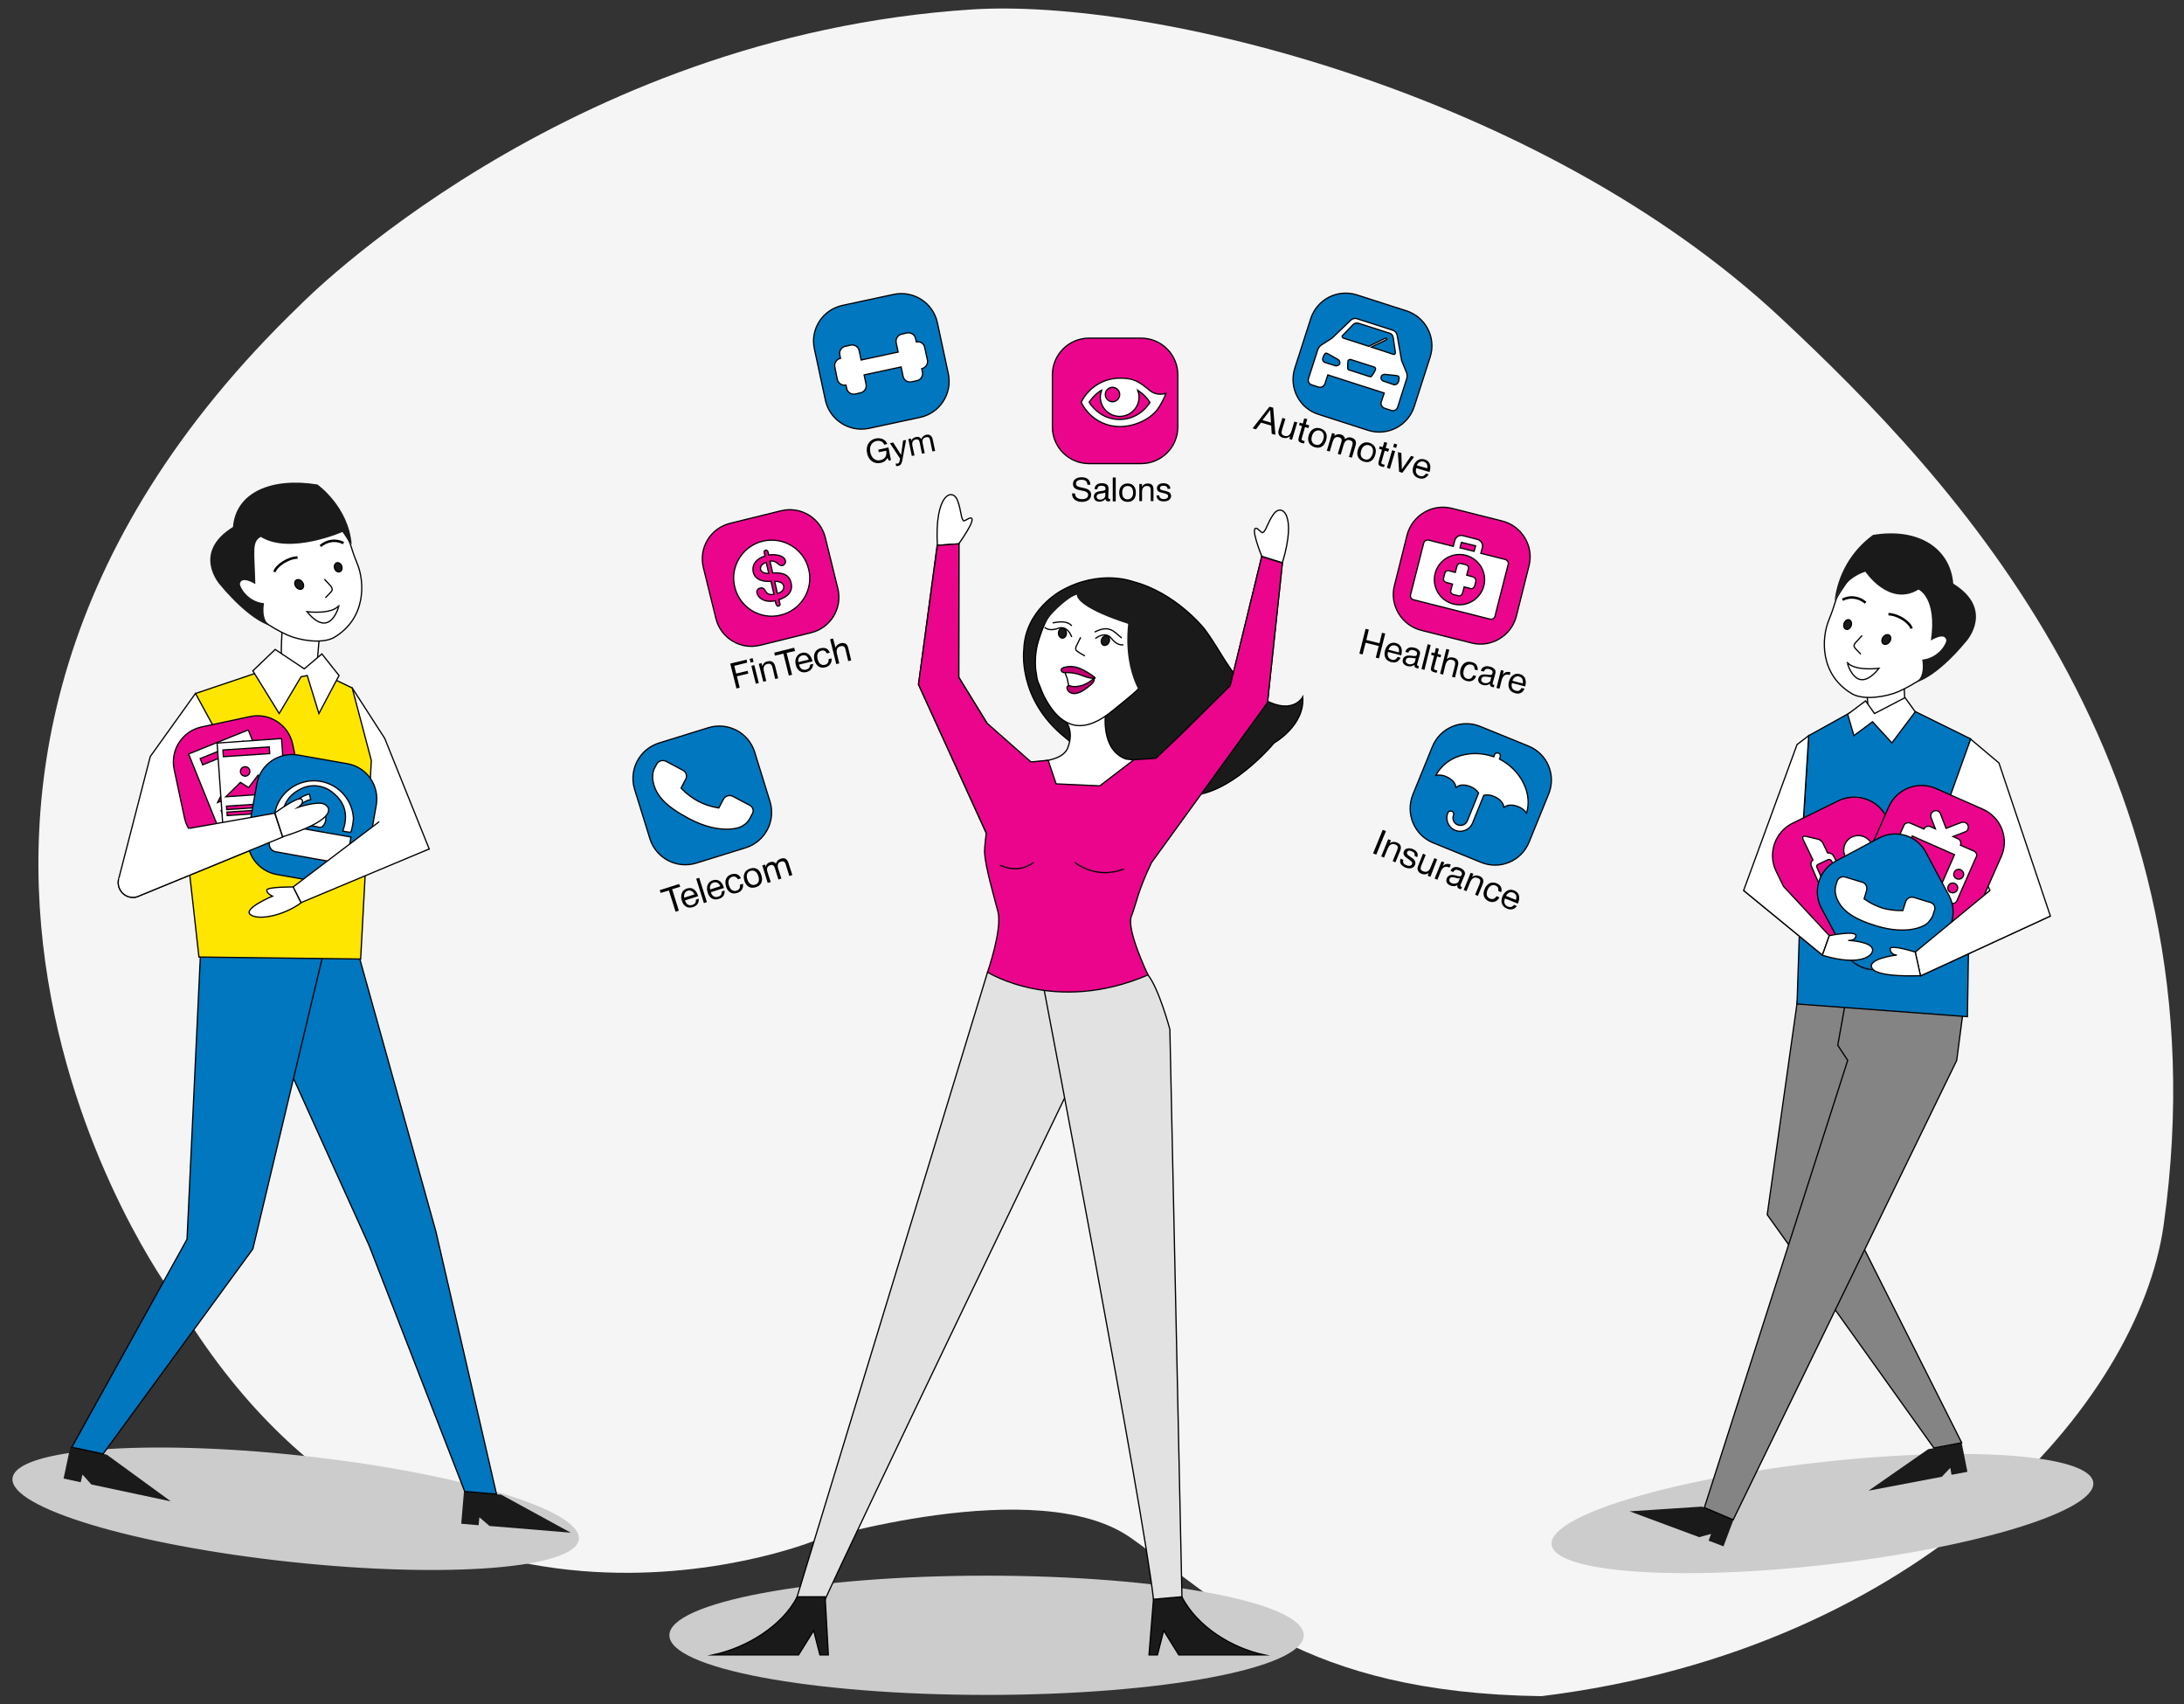 <?xml version="1.0" encoding="utf-8"?>
<!-- Generator: Adobe Illustrator 22.0.1, SVG Export Plug-In . SVG Version: 6.00 Build 0)  -->
<svg version="1.1" id="Layer_1" xmlns="http://www.w3.org/2000/svg" xmlns:xlink="http://www.w3.org/1999/xlink" x="0px" y="0px"
	 viewBox="0 0 879.3 686" style="enable-background:new 0 0 879.3 686;" xml:space="preserve">
<rect x="0" y="0" width="879.3" height="686" fill="#333333" stroke="none"/>
<style type="text/css">
	.st0{fill:#F5F5F5;}
	.st1{fill:#CCCCCC;}
	.st2{fill:#0077BF;stroke:#000000;stroke-width:0.5;stroke-miterlimit:10;}
	.st3{fill:#FFFFFF;stroke:#000000;stroke-width:0.5;stroke-miterlimit:10;}
	.st4{enable-background:new    ;}
	.st5{fill:#EB058C;stroke:#000000;stroke-width:0.5;stroke-miterlimit:10;}
	.st6{fill:#1A1A1A;}
	.st7{fill:#FFE600;stroke:#000000;stroke-width:0.5;stroke-miterlimit:10;}
	.st8{fill:#FFFFFF;stroke:#000000;stroke-miterlimit:10;}
	.st9{fill:#1A1A1A;stroke:#000000;stroke-width:0.5;stroke-miterlimit:10;}
	.st10{fill:none;stroke:#000000;stroke-width:0.5;stroke-miterlimit:10;}
	.st11{fill:#848484;stroke:#000000;stroke-width:0.5;stroke-miterlimit:10;}
	.st12{fill:#E2E2E2;stroke:#000000;stroke-width:0.5;stroke-miterlimit:10;}
	.st13{fill:#C10072;stroke:#000000;stroke-width:0.5;stroke-miterlimit:10;}
</style>
<title>Ind</title>
<g id="Layer_7">
	<path class="st0" d="M620.6,682.7C773.9,663.8,861,564.9,871.1,493.1c26-185-85.5-300.9-154-365C619.6,36.9,463.6-0.8,391.4,3.8
		c-164.9,10.6-270.6,119-270.6,119C-80.9,317,69.1,520.4,69.1,520.4c95.8,165.1,258.1,100,258.1,100s90.7-27.8,128.1-1.4
		S524.5,681.4,620.6,682.7z"/>
</g>
<ellipse class="st1" cx="397.2" cy="658.2" rx="127.7" ry="24"/>
<path class="st2" d="M265.2,299.1l20-6.2c7.8-2.4,16.1,1.9,18.6,9.7l6.2,20c2.4,7.8-1.9,16.1-9.7,18.6l-20,6.2
	c-7.8,2.4-16.1-1.9-18.6-9.7l-6.2-20C253.1,309.9,257.4,301.6,265.2,299.1z"/>
<path class="st3" d="M301.8,324.1l-6.8-3.6c-1.4-0.7-3.1-0.1-3.8,1.3l-1.8,3.4l-0.6-0.1c-2.7-0.5-5.3-1.3-7.7-2.6
	c-2.4-1.3-4.6-2.9-6.5-4.9l-0.4-0.4l1.2-2.3l0.6-1.1c0.8-1.4,0.3-3.1-1.1-3.8l-6.8-3.6c-1.4-0.7-3.1-0.1-3.8,1.3l-1,1.9l0,0
	c-0.3,0.8-0.5,1.6-0.5,2.5c-0.1,0.8,0,1.6,0.1,2.3c1.1,5.9,5.3,10.2,14.5,15.1c12.7,6.7,20.3,3.5,20.6,3.4c0.7-0.3,1.4-0.7,2-1.2
	c0.7-0.5,1.2-1.2,1.7-1.9l0,0l1-1.9C303.7,326.5,303.2,324.8,301.8,324.1L301.8,324.1z"/>
<g class="st4">
	<path d="M273.9,356.9l-3.3,1l2.7,8.6L272,367l-2.7-8.6l-3.3,1l-0.4-1.1l7.8-2.5L273.9,356.9z"/>
</g>
<g class="st4">
	<path d="M279,365.1c-2.1,0.7-3.8-0.3-4.5-2.6c-0.7-2.3,0.1-4.3,2.1-4.9c2.3-0.7,3.8,0.8,4.4,2.9l0.1,0.2l-5.3,1.7v0.1
		c0.5,1.5,1.6,2.2,3,1.7c1-0.3,1.4-0.9,1.4-2.1l1.1-0.4C281.5,363.4,280.7,364.5,279,365.1z M276.9,358.5c-1.1,0.4-1.7,1.4-1.4,2.8
		l4.1-1.3C279,358.7,278,358.2,276.9,358.5z"/>
	<path d="M284.6,363.1l-1.2,0.4l-3.1-9.8l1.2-0.4L284.6,363.1z"/>
	<path d="M289.4,361.8c-2.1,0.7-3.8-0.3-4.5-2.6c-0.7-2.3,0.1-4.3,2.1-4.9c2.3-0.7,3.8,0.8,4.4,2.9l0.1,0.2l-5.3,1.7v0.1
		c0.5,1.5,1.6,2.2,3,1.7c1-0.3,1.4-0.9,1.4-2.1l1.1-0.4C291.9,360.1,291.1,361.3,289.4,361.8z M287.3,355.2
		c-1.1,0.4-1.7,1.4-1.4,2.8l4.1-1.3C289.5,355.4,288.5,354.9,287.3,355.2z"/>
	<path d="M296.8,359.4c-2.2,0.7-3.8-0.4-4.5-2.6c-0.7-2.4,0.1-4.3,2.2-4.9c1.7-0.5,3.1,0,3.8,1.6l-1.2,0.4c-0.5-0.9-1.3-1.3-2.3-1
		c-1.3,0.4-1.9,1.8-1.3,3.5c0.5,1.7,1.7,2.5,3,2.1c1.1-0.3,1.6-1.2,1.4-2.4l1.2-0.4C299.4,357.4,298.6,358.9,296.8,359.4z"/>
	<path d="M306.5,352.2c0.8,2.4,0,4.2-2.2,4.9c-2.2,0.7-3.9-0.3-4.6-2.6c-0.7-2.3,0.1-4.2,2.3-4.9S305.8,349.9,306.5,352.2z
		 M300.9,354c0.6,1.7,1.7,2.5,3.1,2.1s1.9-1.7,1.3-3.5c-0.5-1.7-1.7-2.5-3.1-2.1S300.3,352.3,300.9,354z"/>
	<path d="M308.2,348.9c0.3-1,0.9-1.6,1.9-1.9c0.9-0.3,1.7-0.1,2.3,0.6c0.3-1,0.9-1.6,2-2c1.5-0.5,2.5,0.2,3,1.6l1.6,5l-1.2,0.4
		l-1.4-4.5c-0.3-1-0.7-1.7-2-1.3c-1.3,0.4-1.5,1.5-1.1,2.8l1.3,4l-1.2,0.4l-1.4-4.5c-0.3-0.9-0.7-1.6-1.8-1.3
		c-1.6,0.5-1.6,1.7-1.1,3.1l1.2,3.7l-1.2,0.4l-2.2-7.1l1.1-0.3L308.2,348.9z"/>
</g>
<path class="st5" d="M561.4,235.7l5.1-20.3c2-7.9,10.1-12.8,18-10.8l20.3,5.1c7.9,2,12.8,10.1,10.8,18l-5.1,20.3
	c-2,7.9-10.1,12.8-18,10.8l-20.3-5.1C564.3,251.7,559.4,243.6,561.4,235.7z"/>
<path class="st3" d="M606.1,225.2l-9.9-2.5l0.6-2.3c0.4-1.5-0.5-2.9-2-3.3l0,0l-5.8-1.5c-1.5-0.4-2.9,0.5-3.3,2l0,0l-0.6,2.3
	l-9.9-2.5c-0.9-0.2-1.8,0.3-2,1.2l-5.3,20.8c-0.2,0.9,0.3,1.8,1.2,2l30.8,7.8c0.9,0.2,1.8-0.3,2-1.2l5.3-20.8
	C607.5,226.3,606.9,225.5,606.1,225.2L606.1,225.2z M588.4,218.3l5.7,1.4l-0.6,2.2l-5.7-1.4L588.4,218.3z M585.1,243.1
	c-5.4-1.4-8.7-6.9-7.3-12.3c1.4-5.4,6.9-8.7,12.3-7.3c5.4,1.4,8.7,6.9,7.3,12.3C596,241.2,590.5,244.5,585.1,243.1L585.1,243.1z"/>
<path class="st3" d="M593.1,232.2l-2.6-0.7l0.7-2.6c0.2-0.7-0.3-1.4-1-1.6l0,0l-2-0.5c-0.7-0.2-1.4,0.3-1.6,1l0,0l-0.7,2.6l-2.6-0.7
	c-0.7-0.2-1.4,0.3-1.6,1l0,0l-0.5,2.1c-0.2,0.7,0.3,1.4,1,1.6l0,0l2.6,0.7l-0.7,2.6c-0.2,0.7,0.3,1.4,1,1.6l0,0l2.1,0.5
	c0.7,0.2,1.4-0.3,1.6-1l0,0l0.7-2.6l2.6,0.7c0.7,0.2,1.4-0.3,1.6-1l0,0l0.5-2C594.3,233.2,593.9,232.5,593.1,232.2
	C593.2,232.3,593.1,232.3,593.1,232.2L593.1,232.2z"/>
<g class="st4">
	<path d="M555.2,265l-1.3-0.3l1.2-4.7l-5.3-1.3l-1.2,4.7l-1.3-0.3l2.5-10l1.3,0.3l-1,4.2l5.3,1.3l1-4.2l1.3,0.3L555.2,265z"/>
	<path d="M560.1,266.5c-2.1-0.5-3.1-2.3-2.5-4.6c0.6-2.3,2.3-3.6,4.3-3.1c2.4,0.6,2.8,2.7,2.3,4.8v0.2l-5.4-1.4v0.1
		c-0.4,1.5,0.2,2.7,1.6,3c1,0.3,1.7,0,2.3-1.1l1.2,0.3C563.1,266.4,561.8,266.9,560.1,266.5z M561.7,259.8c-1.2-0.3-2.2,0.3-2.7,1.7
		l4.2,1.1C563.5,261.1,562.9,260.1,561.7,259.8z"/>
	<path d="M571.1,269c-0.3,0-0.6,0-0.8-0.1c-0.7-0.2-0.9-0.6-0.8-1.3c-0.9,0.6-1.8,0.8-2.9,0.5c-1.4-0.4-2.1-1.4-1.8-2.6
		c0.3-1.3,1.4-1.8,3.1-1.6c1.8,0.2,2.4,0.4,2.6-0.6c0.2-0.8-0.3-1.3-1.3-1.6c-1.1-0.3-1.8,0-2.2,1l-1.2-0.3c0.4-1.5,1.8-2.2,3.6-1.7
		c1,0.2,1.7,0.7,2.1,1.3c0.4,0.6,0.2,1.4,0,2c-0.3,1.1-0.6,2.1-0.9,3.2c-0.1,0.5-0.1,0.7,0.3,0.8c0.1,0,0.2,0,0.3,0L571.1,269z
		 M568.4,264.8c-0.9-0.1-2.1-0.3-2.4,0.9c-0.2,0.7,0.2,1.3,1.1,1.6c1.1,0.3,2.4-0.2,2.6-1.1l0.3-1.3
		C569.6,265,569,264.9,568.4,264.8z"/>
	<path d="M573.5,269.6l-1.2-0.3l2.5-10l1.2,0.3L573.5,269.6z"/>
	<path d="M580,264.6l-1.4-0.4l-1.1,4.2c-0.2,0.7-0.3,1.1,0.5,1.3c0.2,0.1,0.4,0.1,0.7,0.1l-0.3,1c-0.4-0.1-0.5-0.1-0.9-0.2
		c-1.8-0.5-1.5-1.3-1.1-2.9l1-3.8l-1.2-0.3l0.2-1l1.2,0.3l0.5-2.1l1.2,0.3l-0.5,2.1l1.4,0.4L580,264.6z"/>
	<path d="M582.5,265.3c0.7-0.7,1.6-0.9,2.7-0.6c1.7,0.4,2.2,1.6,1.8,3.1l-1.2,4.9l-1.2-0.3l1.2-4.7c0.2-1,0.1-1.8-1.2-2.1
		c-1.5-0.4-2.3,0.6-2.7,2.2l-0.9,3.7l-1.2-0.3l2.5-10l1.2,0.3L582.5,265.3z"/>
	<path d="M590.5,274.1c-2.2-0.6-3-2.4-2.5-4.6c0.6-2.4,2.3-3.6,4.5-3c1.8,0.4,2.6,1.6,2.4,3.3l-1.2-0.3c0-1.1-0.4-1.8-1.4-2
		c-1.4-0.3-2.5,0.5-3,2.3c-0.4,1.8,0.1,3,1.4,3.4c1.1,0.3,2-0.2,2.4-1.4l1.2,0.3C593.8,273.7,592.3,274.6,590.5,274.1z"/>
	<path d="M601.5,276.6c-0.3,0-0.6,0-0.8-0.1c-0.7-0.2-0.9-0.6-0.8-1.3c-0.9,0.6-1.8,0.8-2.9,0.5c-1.4-0.4-2.1-1.4-1.8-2.6
		c0.3-1.3,1.4-1.8,3.1-1.6c1.8,0.2,2.4,0.4,2.6-0.6c0.2-0.8-0.3-1.3-1.3-1.6c-1.1-0.3-1.8,0-2.2,1l-1.2-0.3c0.4-1.5,1.8-2.2,3.6-1.7
		c1,0.2,1.7,0.7,2.1,1.3c0.4,0.6,0.2,1.4,0,2c-0.3,1.1-0.6,2.1-0.9,3.2c-0.1,0.5-0.1,0.7,0.3,0.8c0.1,0,0.2,0,0.3,0L601.5,276.6z
		 M598.8,272.4c-0.9-0.1-2.1-0.3-2.4,0.9c-0.2,0.7,0.2,1.3,1.1,1.6c1.1,0.3,2.4-0.2,2.6-1.1l0.3-1.3
		C600,272.6,599.3,272.5,598.8,272.4z"/>
</g>
<g class="st4">
	<path d="M607.9,271.7c-0.1,0-0.2-0.1-0.3-0.1c-2-0.5-2.7,0.9-3.1,2.5l-0.8,3.1l-1.2-0.3l1.8-7.2l1.1,0.3l-0.4,1.6
		c0.8-1.1,1.8-1.4,3.1-1L607.9,271.7z"/>
</g>
<g class="st4">
	<path d="M610,279c-2.1-0.5-3.1-2.3-2.5-4.6c0.6-2.3,2.3-3.6,4.3-3.1c2.4,0.6,2.8,2.7,2.3,4.8v0.2l-5.4-1.4v0.1
		c-0.4,1.5,0.2,2.7,1.6,3c1,0.3,1.7,0,2.3-1.1l1.2,0.3C613,278.9,611.7,279.5,610,279z M611.6,272.3c-1.2-0.3-2.2,0.3-2.7,1.7
		l4.2,1.1C613.3,273.6,612.8,272.6,611.6,272.3z"/>
</g>
<path class="st5" d="M294.1,210.6l20.3-5c8-2,16,2.9,17.9,10.9l5,20.3c2,8-2.9,16-10.9,17.9l-20.3,5c-8,2-16-2.9-17.9-10.9l-5-20.3
	C281.2,220.5,286.1,212.5,294.1,210.6z"/>
<path class="st3" d="M311.9,234l1.1,4.9c1.5-0.4,2.9-1.5,2.5-3.1S313.3,234,311.9,234L311.9,234z"/>
<path class="st3" d="M306.2,229.1c0.3,1.2,1.4,1.7,3.3,1.7l-1-4.4C306.9,226.8,306,228,306.2,229.1L306.2,229.1z"/>
<path class="st3" d="M307.2,217.8c-8.2,1.9-13.4,10.2-11.4,18.4c1.9,8.2,10.2,13.4,18.4,11.4c8.2-1.9,13.4-10.2,11.4-18.4l0,0
	C323.7,221,315.5,215.9,307.2,217.8z M313.6,241.4l0.4,1.5c0.2,0.4,0,0.8-0.4,1s-0.8,0-1-0.4c0-0.1,0-0.2-0.1-0.2l-0.4-1.5
	c-4.2,0.9-6.9-1.1-7.3-3.1c-0.3-0.8,0.2-1.6,0.9-1.9c0.1,0,0.2-0.1,0.3-0.1c2.8-0.6,1.4,3.3,5.6,2.5l-1.2-5.2
	c-3.8,0.2-6.4-0.9-7.1-3.6c-0.8-3.4,1.6-5.7,4.7-6.6l-0.3-1.3c-0.2-0.4,0-0.8,0.4-1s0.8,0,1,0.4c0,0.1,0,0.2,0.1,0.2l0.3,1.3
	c1.9-0.4,6.2-0.1,6.7,2.3c0.2,0.8-0.3,1.6-1.1,1.9H315c-1.6,0.4-2.2-2.3-5-1.7l1.1,4.7c3.4-0.1,6.5,0.2,7.4,4
	C319.3,238,317.3,240.2,313.6,241.4L313.6,241.4z"/>
<g class="st4">
	<path d="M300.8,266.7l-5.2,1.3l0.8,3.1l4.6-1.1l0.3,1.1l-4.6,1.1l1.1,4.6l-1.3,0.3l-2.5-10l6.6-1.6L300.8,266.7z"/>
	<path d="M303.4,266.4l-1.2,0.3l-0.4-1.5l1.2-0.3L303.4,266.4z M305.5,274.9l-1.2,0.3l-1.8-7.2l1.2-0.3L305.5,274.9z"/>
	<path d="M306.9,268.1c0.4-1,1-1.7,2.1-1.9c1.8-0.4,2.7,0.4,3.1,2l1.2,4.8l-1.2,0.3l-1-4.3c-0.3-1.2-0.6-2.1-2.1-1.8
		c-1.6,0.4-1.8,1.7-1.4,3.1l0.9,3.8l-1.2,0.3l-1.8-7.2l1.1-0.3L306.9,268.1z"/>
</g>
<g class="st4">
	<path d="M320.1,262l-3.4,0.8l2.2,8.8l-1.3,0.3l-2.2-8.8l-3.4,0.8l-0.3-1.2l8-2L320.1,262z"/>
</g>
<g class="st4">
	<path d="M324.7,270.5c-2.1,0.5-3.8-0.6-4.3-2.9c-0.6-2.3,0.4-4.3,2.4-4.8c2.4-0.6,3.7,1.1,4.3,3.2v0.2l-5.4,1.3v0.1
		c0.4,1.5,1.5,2.3,2.9,1.9c1-0.3,1.5-0.8,1.6-2l1.2-0.3C327.3,268.9,326.4,270,324.7,270.5z M323,263.8c-1.2,0.3-1.8,1.3-1.6,2.7
		l4.2-1C325.2,264.1,324.2,263.5,323,263.8z"/>
	<path d="M332.3,268.6c-2.2,0.6-3.8-0.7-4.4-2.9c-0.6-2.4,0.4-4.3,2.5-4.8c1.8-0.4,3.1,0.2,3.7,1.8l-1.2,0.3c-0.5-1-1.2-1.4-2.2-1.1
		c-1.4,0.3-2,1.6-1.5,3.4c0.4,1.8,1.5,2.6,2.9,2.3c1.1-0.3,1.6-1.1,1.5-2.3l1.2-0.3C335,266.7,334.1,268.1,332.3,268.6z"/>
	<path d="M336.4,260.7c0.3-0.9,1-1.5,2.1-1.8c1.7-0.4,2.7,0.4,3,1.9l1.2,5l-1.2,0.3l-1.1-4.7c-0.2-1-0.7-1.6-2-1.3
		c-1.5,0.4-1.8,1.6-1.4,3.2l0.9,3.7l-1.2,0.3l-2.5-10l1.2-0.3L336.4,260.7z"/>
</g>
<path class="st2" d="M568.8,319.9l7.9-19.4c3.1-7.6,11.7-11.2,19.3-8.1l19.4,7.9c7.6,3.1,11.2,11.7,8.1,19.3l-7.9,19.4
	c-3.1,7.6-11.7,11.2-19.3,8.1l-19.4-7.9C569.4,336.1,565.8,327.5,568.8,319.9z"/>
<path class="st3" d="M614.6,327.3c-0.8-1.2-2-2.1-3.3-2.6c-2.4-1-4.7-0.8-5.7,0.3l-0.2-0.1c0.1-1.5-1.5-3.3-3.8-4.3
	c-1.3-0.6-2.8-0.8-4.2-0.5l-4.5,11.1c-1.1,2.8-4.3,4.1-7,3c-2.8-1.1-4.1-4.3-3-7c0.2-0.6,0.9-0.9,1.6-0.7c0.6,0.2,0.9,0.9,0.7,1.6
	c-0.6,1.5,0.1,3.3,1.7,3.9c1.5,0.6,3.3-0.1,3.9-1.7l4.5-11.1c-0.8-1.2-2-2.1-3.3-2.6c-2.4-1-4.7-0.8-5.7,0.4l-0.2-0.1
	c0.1-1.5-1.5-3.3-3.8-4.3c-1.3-0.6-2.8-0.8-4.2-0.5c3.9-7.6,13.9-10.8,23.3-7.5l0.3-0.8c0.2-0.6,0.9-0.9,1.6-0.7
	c0.6,0.2,0.9,0.9,0.7,1.6l-0.3,0.8C612.2,309.9,617.1,319.2,614.6,327.3L614.6,327.3z"/>
<g class="st4">
	<path d="M554.1,344l-1.3-0.5l3.9-9.5l1.3,0.5L554.1,344z"/>
	<path d="M559.5,339.4c0.9-0.6,1.8-0.7,2.9-0.3c1.7,0.7,1.9,1.9,1.3,3.4l-1.9,4.6l-1.1-0.5l1.7-4.1c0.4-1.1,0.8-2.1-0.7-2.6
		c-1.5-0.6-2.4,0.3-3,1.7l-1.5,3.6l-1.1-0.5l2.8-6.9l1.1,0.4L559.5,339.4z"/>
	<path d="M569.5,344.5c0.3-0.9-0.2-1.5-1.2-1.9c-0.9-0.4-1.6-0.2-1.8,0.4c-0.3,0.8,0.5,1.3,1.4,1.9c1.1,0.7,2.4,1.7,1.8,3.2
		c-0.5,1.3-2,1.8-3.8,1.1c-1.9-0.8-2.6-2-2-3.6l1.1,0.5c-0.4,1.1,0.2,1.8,1.3,2.2c1,0.4,1.9,0.2,2.2-0.5c0.3-0.8-0.4-1.2-1.3-1.9
		c-1.1-0.8-2.6-1.6-2-3.2c0.5-1.2,1.9-1.6,3.5-1s2.5,1.9,1.9,3.3L569.5,344.5z"/>
	<path d="M575.9,352.9l-1.1-0.4l0.4-1.1c-1,0.6-1.9,0.7-2.9,0.3c-1.4-0.6-2-1.8-1.3-3.3l1.9-4.8l1.1,0.5l-1.8,4.4
		c-0.4,1-0.4,1.8,0.8,2.2c1.5,0.6,2.5-0.2,3-1.7l1.5-3.6l1.1,0.5L575.9,352.9z"/>
	<path d="M583.6,349.2c-0.1-0.1-0.2-0.1-0.3-0.1c-1.9-0.8-2.8,0.5-3.4,2.1l-1.2,2.9l-1.1-0.5l2.8-6.9l1.1,0.4l-0.6,1.5
		c1-1,2-1.1,3.2-0.6L583.6,349.2z"/>
	<path d="M588.2,357.9c-0.3,0-0.6-0.1-0.8-0.2c-0.6-0.3-0.8-0.8-0.6-1.4c-1,0.5-1.9,0.5-2.9,0.1c-1.4-0.6-1.9-1.6-1.4-2.9
		c0.5-1.2,1.6-1.6,3.3-1.2c1.7,0.5,2.3,0.7,2.7-0.2c0.3-0.7-0.1-1.4-1.1-1.8c-1.1-0.4-1.8-0.3-2.3,0.7l-1.1-0.5
		c0.6-1.5,2.1-1.9,3.8-1.2c0.9,0.4,1.6,0.9,1.9,1.6c0.3,0.7,0,1.4-0.3,2c-0.4,1-0.9,2-1.3,3.1c-0.2,0.5-0.2,0.7,0.2,0.9
		c0.1,0,0.2,0.1,0.3,0.1L588.2,357.9z M586.1,353.3c-0.9-0.2-2-0.6-2.5,0.5c-0.3,0.7,0.1,1.4,0.9,1.7c1.1,0.4,2.4,0.1,2.8-0.8
		l0.5-1.3C587.3,353.7,586.7,353.5,586.1,353.3z"/>
	<path d="M592.7,352.9c0.9-0.6,1.8-0.7,2.9-0.3c1.7,0.7,1.9,1.9,1.3,3.4l-1.9,4.6l-1.1-0.5l1.7-4.1c0.4-1.1,0.8-2.1-0.7-2.6
		c-1.5-0.6-2.4,0.3-3,1.7l-1.5,3.6l-1.1-0.5l2.8-6.9l1.1,0.4L592.7,352.9z"/>
	<path d="M599.5,362.8c-2.1-0.9-2.7-2.8-1.8-4.9c0.9-2.3,2.8-3.2,4.8-2.4c1.7,0.7,2.4,2,1.9,3.6l-1.2-0.5c0.2-1.1-0.2-1.8-1.1-2.2
		c-1.3-0.5-2.6,0.2-3.2,1.8c-0.7,1.7-0.3,3,1,3.5c1,0.4,2,0.1,2.6-1l1.2,0.5C602.8,362.8,601.3,363.5,599.5,362.8z"/>
	<path d="M606.7,365.7c-2-0.8-2.7-2.7-1.8-4.9c0.9-2.2,2.8-3.2,4.7-2.4c2.3,0.9,2.4,3.1,1.6,5.1l-0.1,0.2l-5.2-2.1v0.1
		c-0.6,1.5-0.1,2.7,1.2,3.2c1,0.4,1.7,0.2,2.5-0.7l1.1,0.5C609.7,366,608.3,366.4,606.7,365.7z M609.2,359.3c-1.1-0.5-2.2,0-2.9,1.3
		l4,1.6C610.8,360.8,610.4,359.7,609.2,359.3z"/>
</g>
<path class="st2" d="M521.3,148.2l6.4-19.9c2.5-7.8,10.8-12.1,18.6-9.6l19.9,6.4c7.8,2.5,12.1,10.8,9.6,18.6l-6.4,19.9
	c-2.5,7.8-10.8,12.1-18.6,9.6l-19.9-6.4C523.1,164.4,518.8,156,521.3,148.2z"/>
<path class="st3" d="M566.3,150l-2-4.9l-1.8-10.2c-0.2-0.9-0.8-1.7-1.8-2l-14.3-4.6c-0.9-0.3-1.9-0.1-2.6,0.6l-7.5,7.2l-4.4,2.8
	c-0.7,0.6-1.3,1.4-1.5,2.3l-3.6,11.2c-0.3,1,0.2,2.2,1.3,2.5l2.8,0.9c1,0.3,2.1-0.2,2.5-1.3l1.2-3.6l22.7,7.3l-1.2,3.6
	c-0.3,1,0.2,2.1,1.3,2.5l2.8,0.9c1,0.3,2.2-0.2,2.5-1.3l3.6-11.3C566.6,151.8,566.6,150.9,566.3,150L566.3,150z M540.5,135.1
	l4.2-4.4c0.6-0.6,1.4-0.8,2.2-0.6l12.5,4c0.8,0.2,1.4,0.9,1.5,1.7l0.9,6.1c0,0.2-0.1,0.5-0.2,0.6c-0.2,0.2-0.4,0.2-0.7,0.1l-8.8-2.9
	l6-2.9c0.2-0.1,0.3-0.3,0.2-0.5s-0.3-0.3-0.5-0.2l-6.7,3.3l0,0l-10.2-3.3c-0.4-0.1-0.6-0.5-0.5-0.9
	C540.3,135.2,540.4,135.1,540.5,135.1L540.5,135.1z M537.6,147.2l-4.1-1.3c-0.7-0.2-1.2-1-0.9-1.8l0,0c0.2-0.8,0.9-2.3,1.6-1.9
	c1.1,0.5,3.2,1.8,4.3,2.4c0.7,0.3,1.1,1,0.9,1.8C539.1,147,538.3,147.4,537.6,147.2L537.6,147.2z M552.3,151.3
	c-0.2,0.3-0.5,0.4-0.8,0.3l-8.4-2.7c-0.3-0.1-0.5-0.4-0.5-0.7c0-1,0-1.9,0.1-2.9c0.2-0.5,0.7-0.7,1.1-0.6l9.4,3
	c0.5,0.1,0.7,0.6,0.6,1.1l0,0C553.4,149.7,552.9,150.5,552.3,151.3L552.3,151.3z M561.1,154.8l-4.1-1.4c-0.7-0.2-1.2-1-0.9-1.8l0,0
	c0.2-0.7,0.9-1,1.8-0.9c1.2,0.2,3.7,0.3,4.9,0.6c0.8,0.2,0.4,1.8,0.2,2.5C562.7,154.5,561.9,155,561.1,154.8
	C561.1,154.7,561.1,154.7,561.1,154.8L561.1,154.8z"/>
<g class="st4">
	<path d="M513.5,175l-1.5-0.4l-0.2-3.3l-4.1-1.2l-2,2.7l-1.4-0.4l6.8-8.7l1.5,0.4L513.5,175z M511.4,165l-3.1,4.1l3.4,1L511.4,165z"
		/>
	<path d="M520.2,177l-1.1-0.3l0.3-1.1c-0.9,0.7-1.8,0.9-2.9,0.6c-1.5-0.4-2.1-1.6-1.7-3.1l1.5-4.9l1.2,0.4l-1.4,4.6
		c-0.3,1-0.2,1.8,1,2.2c1.6,0.5,2.4-0.5,2.9-2l1.1-3.7l1.2,0.3L520.2,177z"/>
	<path d="M526.8,172.3l-1.4-0.4l-1.2,4.2c-0.2,0.7-0.4,1,0.5,1.3c0.2,0.1,0.4,0.1,0.6,0.1l-0.3,1c-0.4-0.1-0.5-0.1-0.9-0.2
		c-1.8-0.5-1.4-1.4-1-3l1.1-3.8l-1.2-0.4l0.3-1l1.2,0.4l0.6-2.1l1.2,0.3l-0.6,2.1l1.4,0.4L526.8,172.3z"/>
	<path d="M533.9,177.2c-0.7,2.4-2.4,3.5-4.6,2.8c-2.2-0.7-3.1-2.5-2.4-4.8s2.5-3.4,4.6-2.8C533.8,173.1,534.6,174.8,533.9,177.2z
		 M528.2,175.5c-0.5,1.8,0,3,1.5,3.5c1.4,0.4,2.5-0.4,3.1-2.2c0.5-1.7,0-3-1.4-3.5C529.9,173,528.7,173.8,528.2,175.5z"/>
	<path d="M537.2,175.4c0.9-0.6,1.6-0.8,2.7-0.5c1,0.3,1.5,0.9,1.6,1.8c0.9-0.6,1.7-0.9,2.7-0.5c1.5,0.4,2,1.6,1.6,3l-1.5,5l-1.2-0.3
		l1.3-4.5c0.3-1,0.4-1.8-0.9-2.2c-1.3-0.4-2.1,0.4-2.5,1.7l-1.2,4.1l-1.2-0.3l1.4-4.6c0.3-0.9,0.3-1.7-0.8-2.1
		c-1.6-0.5-2.3,0.6-2.7,1.9l-1.1,3.8l-1.2-0.3l2.1-7.1l1.1,0.3L537.2,175.4z"/>
	<path d="M553.7,183c-0.7,2.4-2.4,3.5-4.6,2.8c-2.2-0.7-3.1-2.5-2.4-4.8s2.5-3.4,4.6-2.8C553.5,178.9,554.4,180.7,553.7,183z
		 M548,181.4c-0.5,1.8,0,3,1.5,3.5c1.4,0.4,2.5-0.4,3.1-2.2c0.5-1.7,0-3-1.4-3.5C549.7,178.8,548.5,179.7,548,181.4z"/>
	<path d="M558.9,181.8l-1.4-0.4l-1.2,4.2c-0.2,0.7-0.4,1,0.5,1.3c0.2,0.1,0.4,0.1,0.7,0.1l-0.3,1c-0.4-0.1-0.5-0.1-0.9-0.2
		c-1.8-0.5-1.4-1.4-1-3l1.1-3.8l-1.2-0.4l0.3-1l1.2,0.4l0.6-2.1l1.2,0.3l-0.6,2.1l1.4,0.4L558.9,181.8z"/>
	<path d="M559.6,188.7l-1.2-0.4l2.1-7.1l1.2,0.4L559.6,188.7z M562.1,180.3l-1.2-0.4l0.4-1.4l1.2,0.4L562.1,180.3z"/>
	<path d="M564.2,182.3l0.2,6.6l3.7-5.4l1.2,0.4l-4.7,6.4l-1.3-0.4l-0.5-7.9L564.2,182.3z"/>
	<path d="M571.3,192.5c-2.1-0.6-3-2.4-2.3-4.7s2.5-3.5,4.5-2.9c2.4,0.7,2.7,2.8,2.1,4.9v0.2l-5.4-1.6v0.1c-0.5,1.5,0.1,2.7,1.5,3.1
		c1,0.3,1.7,0,2.4-1l1.1,0.3C574.3,192.4,573,193,571.3,192.5z M573.2,185.8c-1.1-0.3-2.2,0.2-2.8,1.5l4.2,1.2
		C574.9,187.2,574.4,186.2,573.2,185.8z"/>
</g>
<path class="st5" d="M423.7,171.8v-20.9c0-8.2,6.6-14.8,14.8-14.8h20.9c8.2,0,14.8,6.6,14.8,14.8v20.9c0,8.2-6.6,14.8-14.8,14.8
	h-20.9C430.3,186.6,423.7,180,423.7,171.8z"/>
<path class="st3" d="M450.9,152.2c-6.6,0-12.7,3.8-15.6,9.7c2.9,6,8.9,9.8,15.6,9.8c5.6,0,11.9-2.7,15.1-6.9c1.4-2,2.6-4.2,3.4-6.5
	c-2.1,0.7-4.4,0.4-6.2-0.9C458.4,153.4,456.4,152.2,450.9,152.2L450.9,152.2z M458.5,157.4c1.8,1.2,3.4,2.8,4.5,4.6
	c-1.2,1.8-2.7,3.4-4.6,4.6c-4.7,3-10.7,3-15.4-0.1c-1.8-1.2-3.4-2.8-4.5-4.6c1.2-1.8,2.7-3.4,4.6-4.6l0.4-0.2
	c-0.3,0.9-0.5,1.8-0.5,2.7c0,4.3,3.5,7.8,7.8,7.8s7.8-3.5,7.8-7.8c0-0.9-0.2-1.8-0.5-2.7L458.5,157.4L458.5,157.4z M450.8,158.8
	c0,1.6-1.3,2.9-2.9,2.9s-2.9-1.3-2.9-2.9c0-1.6,1.3-2.9,2.9-2.9l0,0C449.5,155.9,450.8,157.2,450.8,158.8z"/>
<g class="st4">
	<path d="M437.8,195c-0.1-1.4-1-1.9-2.4-1.9s-2.2,0.6-2.2,1.6c0,1.1,1.1,1.3,2.6,1.6c1.6,0.3,3.5,0.8,3.5,2.8c0,2.1-1.9,2.9-3.7,2.9
		c-2.3,0-4-1.1-4-3.4h1.2c0.1,1.7,1.3,2.3,2.9,2.3c1.1,0,2.4-0.4,2.4-1.7c0-1.2-1.2-1.5-2.8-1.8c-1.5-0.3-3.3-0.6-3.3-2.6
		s1.7-2.7,3.5-2.7c2,0,3.4,0.9,3.5,3h-1.2V195z"/>
	<path d="M446.9,201.7c-0.2,0.1-0.5,0.1-0.8,0.1c-0.6,0-1-0.4-1-1c-0.7,0.8-1.4,1.1-2.5,1.1c-1.4,0-2.2-0.8-2.2-2s0.8-2,2.5-2.2
		s2.2-0.2,2.2-1.1c0-0.7-0.6-1.1-1.6-1.1c-1.1,0-1.6,0.4-1.7,1.4h-1.1c0-1.5,1.1-2.4,2.9-2.4c0.9,0,1.7,0.2,2.2,0.7s0.5,1.2,0.5,1.8
		c0,1-0.1,2.1-0.1,3.1c0,0.5,0.1,0.7,0.5,0.7c0.1,0,0.2,0,0.3,0L446.9,201.7L446.9,201.7z M443.5,198.6c-0.8,0.1-2,0.2-2,1.3
		c0,0.7,0.5,1.2,1.4,1.2c1.1,0,2.1-0.7,2.1-1.6v-1.3C444.6,198.5,444,198.5,443.5,198.6z"/>
	<path d="M449.2,201.8H448v-9.6h1.2V201.8z"/>
	<path d="M457.3,198.3c0,2.4-1.2,3.7-3.3,3.7c-2.1,0-3.4-1.4-3.4-3.7s1.3-3.7,3.4-3.7S457.3,196,457.3,198.3z M451.8,198.3
		c0,1.7,0.8,2.7,2.2,2.7c1.3,0,2.2-1,2.2-2.7s-0.8-2.7-2.2-2.7C452.6,195.6,451.8,196.6,451.8,198.3z"/>
	<path d="M459.7,195.9c0.6-0.8,1.3-1.3,2.4-1.3c1.7,0,2.3,0.9,2.3,2.5v4.6h-1.1v-4.1c0-1.1-0.1-2-1.5-2c-1.5,0-2,1.1-2,2.5v3.6h-1.1
		v-6.9h1.1L459.7,195.9L459.7,195.9z"/>
	<path d="M470.1,196.8c-0.1-0.9-0.7-1.3-1.7-1.3c-0.9,0-1.4,0.4-1.4,0.9c0,0.8,0.9,0.9,1.8,1.1c1.2,0.3,2.7,0.6,2.7,2.1
		c0,1.3-1.1,2.2-2.9,2.2c-1.9,0-2.9-0.8-3-2.4h1.1c0.1,1,0.8,1.5,1.9,1.5c1,0,1.7-0.5,1.7-1.2c0-0.8-0.8-0.9-1.7-1.2
		c-1.2-0.3-2.8-0.4-2.8-2c0-1.2,1-2,2.6-2s2.8,0.8,2.8,2.2L470.1,196.8L470.1,196.8z"/>
</g>
<path class="st2" d="M339.3,122.9l20.5-4.4c8-1.7,15.9,3.4,17.6,11.4l4.4,20.5c1.7,8-3.4,15.9-11.4,17.6l-20.5,4.4
	c-8,1.7-15.9-3.4-17.6-11.4l-4.4-20.5C326.1,132.5,331.2,124.6,339.3,122.9z"/>
<path class="st3" d="M368.9,137.6l-0.3-1.4c-0.3-1.5-1.9-2.5-3.4-2.2l-2.2,0.5c-1.5,0.3-2.5,1.9-2.2,3.4l0.8,3.8l-14.9,3.2l-0.8-3.8
	c-0.3-1.5-1.8-2.5-3.4-2.2l-2.2,0.5c-1.5,0.3-2.5,1.8-2.2,3.4l0,0l0.3,1.4c-1.6,0.4-2.6,1.9-2.3,3.5l1,5c0.4,1.6,1.9,2.6,3.5,2.3
	l0.3,1.4c0.3,1.5,1.8,2.5,3.4,2.2l2.2-0.5c1.5-0.3,2.5-1.9,2.2-3.4l-0.8-3.8l14.9-3.2l0.8,3.8c0.3,1.5,1.8,2.5,3.4,2.2l2.2-0.5
	c1.6-0.3,2.5-1.9,2.2-3.4l-0.3-1.4c1.6-0.4,2.6-1.9,2.3-3.5l-1.1-5C372.1,138.3,370.5,137.3,368.9,137.6L368.9,137.6z"/>
<g class="st4">
	<path d="M358.7,185.2l-0.8,0.2l-0.6-1.1c-0.6,1.1-1.4,1.8-2.7,2c-2.7,0.6-4.9-1-5.5-3.9c-0.6-2.7,0.6-5.3,3.5-5.9
		c1.9-0.4,4,0.3,4.6,2.2L356,179c-0.4-1.2-1.7-1.8-3.1-1.5c-2,0.4-3,2.2-2.5,4.6c0.5,2.3,2.1,3.6,4.1,3.1c2-0.4,2.6-2,2.3-3.8
		l-3,0.6l-0.2-1l4.1-0.9L358.7,185.2z"/>
	<path d="M363.3,185.2c-0.2,1-0.4,2-1.6,2.3c-0.3,0.1-0.6,0.1-0.9,0.1l-0.2-1c0.4,0,0.6,0,0.8,0c0.4-0.1,0.6-0.4,0.7-0.7l0.3-1.3
		l-4.1-6.2l1.3-0.3l3.2,5l0.8-5.8l1.2-0.2L363.3,185.2z"/>
	<path d="M366.8,177.5c0.4-0.9,1-1.4,2-1.6c0.9-0.2,1.6,0,2.1,0.8c0.4-0.9,1-1.4,2-1.7c1.4-0.3,2.3,0.4,2.6,1.8l1,4.7l-1.1,0.2
		l-0.9-4.3c-0.2-1-0.5-1.7-1.7-1.4c-1.3,0.3-1.6,1.2-1.3,2.5l0.8,3.9l-1.1,0.2l-0.9-4.4c-0.2-0.9-0.5-1.6-1.6-1.3
		c-1.5,0.3-1.6,1.5-1.3,2.8l0.8,3.6l-1.1,0.2l-1.4-6.8l1.1-0.2V177.5z"/>
</g>
<ellipse transform="matrix(0.107 -0.994 0.994 0.107 -497.068 660.808)" class="st1" cx="119.2" cy="607" rx="21.5" ry="114.7"/>
<polygon class="st6" points="28.3,582.4 25.6,595.1 32.5,596.6 33.2,593.5 36.8,597.5 68.8,604.3 68.8,604.3 43,585.5 "/>
<polygon class="st6" points="186.8,600.3 185.7,613.3 192.7,613.9 193,610.7 197.1,614.2 229.8,616.9 229.8,616.9 201.8,601.6 "/>
<polygon class="st2" points="143.5,381.1 175.5,495.7 199.9,601.4 187.1,600.3 148.6,501.3 94.2,381.1 "/>
<polygon class="st2" points="130.8,381.1 101.8,502.7 41.5,585.2 28.9,582.5 75.3,498.8 80.9,380 "/>
<polygon class="st3" points="138.1,352.3 113.8,292.1 141.8,276.9 154.9,297.2 172.8,341.7 "/>
<polygon class="st7" points="145.2,386 149.5,306.1 141.8,276.9 127.4,270 105.8,270 78.8,279.1 72.1,313.8 80.1,385.2 "/>
<path class="st3" d="M78.7,279.1l-18.2,25.4l-12.7,49.2c-0.8,3.2,1,6.4,4.2,7.3c1.3,0.3,2.6,0.3,3.8-0.3l58-23.8l-3.2-9.6l-34.4,6.1
	l6-11.6l6.1-25.1L78.7,279.1z"/>
<path class="st5" d="M81.1,292.6l19.7-4.2c7.7-1.6,15.3,3.3,17,11l4.2,19.7c1.6,7.7-3.3,15.3-11,17l-19.7,4.2
	c-7.7,1.6-15.3-3.3-17-11l-4.2-19.7C68.5,301.9,73.4,294.3,81.1,292.6z"/>
<rect x="81.2" y="297.6" transform="matrix(0.927 -0.374 0.374 0.927 -110.641 57.973)" class="st3" width="25.9" height="33.3"/>
<rect x="80.4" y="301.9" transform="matrix(0.927 -0.374 0.374 0.927 -106.849 55.534)" class="st5" width="18.7" height="2.7"/>
<rect x="88.6" y="322.9" transform="matrix(0.927 -0.374 0.374 0.927 -113.86 60.072)" class="st5" width="18.7" height="1.4"/>
<rect x="89.5" y="325.2" transform="matrix(0.927 -0.374 0.374 0.927 -114.657 60.578)" class="st5" width="18.7" height="1.4"/>
<polygon class="st5" points="87.6,323 91.3,315.7 95.1,316.7 97.2,310.8 105.4,315.9 "/>
<circle class="st5" cx="91.8" cy="310.9" r="1.9"/>
<rect x="88.5" y="298" transform="matrix(0.998 -6.982342e-02 6.982342e-02 0.998 -21.727 7.855)" class="st3" width="26" height="33.4"/>
<rect x="89.8" y="301.2" transform="matrix(0.998 -6.575616e-02 6.575616e-02 0.998 -19.679 7.174)" class="st5" width="18.7" height="2.7"/>
<rect x="91.2" y="323.8" transform="matrix(0.998 -6.575616e-02 6.575616e-02 0.998 -21.119 7.314)" class="st5" width="18.7" height="1.4"/>
<rect x="91.4" y="326.2" transform="matrix(0.998 -6.575616e-02 6.575616e-02 0.998 -21.277 7.332)" class="st5" width="18.7" height="1.4"/>
<polygon class="st5" points="90.9,320.7 96.8,314.9 100.1,317 103.9,312 110.1,319.4 "/>
<circle class="st5" cx="98.7" cy="310.5" r="1.9"/>
<path class="st2" d="M99.9,335.4l3.5-19.9c1.4-7.8,8.8-12.9,16.6-11.6l19.9,3.5c7.8,1.4,12.9,8.8,11.6,16.6l-3.5,19.9
	c-1.4,7.8-8.8,12.9-16.6,11.6l-19.9-3.5C103.7,350.6,98.5,343.2,99.9,335.4z"/>
<g id="YsoBdv.tif">
	<path class="st3" d="M141.3,336.9c-0.5,2.8-0.9,5.5-1.5,8.2c-0.4,1.6-2,2.5-3.6,2.2c-3.1-0.5-6.2-1.1-9.3-1.6l-15.5-2.8
		c-1.7-0.1-3.1-1.6-3-3.3c0-0.3,0.1-0.5,0.1-0.8c0.4-2.5,0.9-4.9,1.3-7.4L141.3,336.9z"/>
	<path class="st3" d="M113.6,330.2c-1-0.2-1.9-0.3-2.8-0.5c-0.2-0.1-0.4-0.3-0.4-0.6c0.6-8.8,8.3-15.4,17.1-14.8
		c8,0.6,14.3,7,14.8,15c-0.1,1.8-0.4,3.5-0.9,5.3c-0.1,0.2-0.3,0.4-0.6,0.4c-0.9-0.1-1.8-0.3-2.8-0.5c2.2-6,1.2-11.2-3.8-15.3
		c-3.8-3.3-9.2-3.9-13.6-1.4C115.8,320.3,113.5,324.6,113.6,330.2z"/>
	<path class="st3" d="M125.8,332.4c-1-0.2-1.9-0.3-2.8-0.5c-0.4-0.1-0.7-0.3-0.9-0.6c-0.8-1.8-0.5-3.9,0.8-5.3
		c1.4-1.4,3.6-1.8,5.5-1c1.8,0.8,2.9,2.6,2.8,4.5c0,1.2-0.5,2.3-1.3,3.1c-0.3,0.3-0.8,0.4-1.2,0.4
		C127.7,332.8,126.8,332.6,125.8,332.4z M124.8,329c-0.2,0.9,0.4,1.7,1.3,1.9c0.9,0.2,1.7-0.4,1.9-1.3s-0.4-1.7-1.3-1.9l0,0
		C125.8,327.5,125,328.1,124.8,329C124.8,328.9,124.8,329,124.8,329L124.8,329z"/>
	<path class="st3" d="M119.6,325.6l-1.8-1.2c1.5-2.4,4-4.2,6.8-4.8l0.5,2.2C122.8,322.3,120.9,323.7,119.6,325.6z"/>
</g>
<path class="st3" d="M47.8,353.7c-0.8,3.2,1,6.4,4.2,7.3c1.3,0.3,2.6,0.3,3.8-0.3l58-23.8l-3.2-9.6l-34.4,6.1"/>
<path class="st3" d="M113.8,267.4c-1.2-1.6,0-17.3,0-17.3h15.3l-1.7,19.9C127.4,270,116.9,271.6,113.8,267.4z"/>
<polygon class="st3" points="110.8,261.4 101.8,270 112.4,287.2 121.2,272.4 123.7,271.9 128.4,287.2 136.5,271.9 129.6,263.2 
	122.5,269.2 "/>
<g id="Layer_9">
	<path class="st3" d="M143.8,226.8c-3-7.4-2.2-7.6-4.3-10.8c-3.4-5.4-7.3-11.1-13.3-13.5c-3.5-1.1-7.1-1.7-10.7-1.5
		c-2.7-0.2-5.4,0.1-8,0.8c-2.2,0.7-4.2,1.8-5.9,3.2c-5.1,3.9-8.6,9.4-9.9,15.7c-3.1,16.6,10.8,28.9,24,34.9c5,2.2,13.8,3.6,18.6,1.1
		C147.7,248.9,146.8,233.9,143.8,226.8z"/>
	<path class="st8" d="M119.8,224.4c-3.9,0.1-8.6,3.3-9.3,5.8"/>
	<path class="st8" d="M138.3,218.6c-3-1.6-6.7-1.1-9.3,1.2"/>
	<path class="st3" d="M131,240.6c0.8-0.8,1.6-1.6,2.3-2.4c0.2-0.2,0.3-0.4,0.4-0.7c0.2-0.6-0.3-1.3-0.7-1.8l-2.4-2.6"/>
	
		<ellipse transform="matrix(0.819 -0.574 0.574 0.819 -113.183 111.861)" class="st9" cx="120.5" cy="235.1" rx="1.6" ry="2.1"/>
	<ellipse transform="matrix(0.943 -0.332 0.332 0.943 -68.103 58.172)" class="st9" cx="136.2" cy="228.4" rx="1.5" ry="1.9"/>
	<path class="st6" d="M102.8,235.1c0,0-5.5-3.5-6.2-0.2c-0.2,1.1,2.9,7.2,9.7,7.9c0,0-1.4,6.9,2.6,9.1c0,0-7.7-1.4-20.4-16.6
		c0,0-11.5-12.8,5.3-23.2c1.1-13.9,15.4-20.1,34-17.1c0,0,12.6,8.9,13.8,24.2l-3.7-5.1c0,0-21.1,9.3-32.9,2
		C101.3,218.1,102.5,221.9,102.8,235.1z"/>
</g>
<path class="st10" d="M123.6,246.2c0,0,9.9,1.3,12.9-2.5C136.5,243.7,133.1,257.8,123.6,246.2z"/>
<path class="st3" d="M110.7,327.2c0,0,9.3-6.9,10.7-5.5s-1.3,3.2-1.3,3.2s7.8-2.6,10.5-1.2c3.5,1.8,3.3,6.8-16.8,13.1L110.7,327.2z"
	/>
<polyline class="st3" points="172.8,341.7 121.2,363.3 118,357 152.7,330.7 "/>
<path class="st3" d="M118,357c0,0-10.6-0.1-10.6,1.3s2.3,2.4,2.3,2.4s-12.2,5.1-8.8,7.5s13.5,0.2,20.3-4.8L118,357z"/>
<ellipse transform="matrix(0.994 -0.114 0.114 0.994 -64.675 87.657)" class="st1" cx="733.4" cy="608.8" rx="109.7" ry="20.6"/>
<polygon class="st6" points="789.8,580.8 792.1,592.4 785.7,593.6 785.2,590.8 781.8,594.4 752.3,600 752.3,600 776.3,583.3 "/>
<polygon class="st6" points="698.1,611.2 693.9,622.4 687.9,620.1 688.9,617.4 684.1,618.7 656.1,608.3 656.1,608.3 685.2,606.4 "/>
<polygon class="st11" points="725.5,389.7 711.5,488.9 778.6,582.8 789.8,580.7 743.9,489.5 759.7,392.8 "/>
<polygon class="st11" points="792.1,393.8 787.8,426.8 697.8,611.7 686.2,606.8 743.9,426.8 739.9,420.7 743.9,398.5 "/>
<path class="st3" d="M766.4,290.2c1.2-1.6,0-17.4,0-17.4h-15.3l1.7,19.9C752.8,292.8,763.3,294.4,766.4,290.2z"/>
<g id="Layer_9-2">
	<path class="st3" d="M736.3,249.6c3-7.4,2.2-7.6,4.3-10.9c3.5-5.4,7.3-11.1,13.3-13.5c3.5-1.1,7.1-1.6,10.8-1.5
		c2.7-0.2,5.4,0.1,8,0.8c2.2,0.7,4.2,1.8,6,3.2c5.1,3.9,8.6,9.5,9.9,15.7c3.1,16.7-10.8,28.9-24.1,34.9c-5,2.2-13.8,3.6-18.6,1.1
		C732.4,271.6,733.4,256.7,736.3,249.6z"/>
	<path class="st8" d="M760.3,247.2c3.9,0.1,8.7,3.3,9.3,5.8"/>
	<path class="st8" d="M741.8,241.4c3-1.6,6.7-1.1,9.3,1.2"/>
	<path class="st3" d="M749.2,263.3c-0.8-0.8-1.6-1.6-2.3-2.4c-0.2-0.2-0.3-0.4-0.4-0.7c-0.2-0.6,0.3-1.3,0.8-1.8l2.4-2.6"/>
	
		<ellipse transform="matrix(0.574 -0.819 0.819 0.574 112.307 731.533)" class="st9" cx="759.6" cy="257.8" rx="2.1" ry="1.6"/>
	<ellipse transform="matrix(0.332 -0.943 0.943 0.332 260.013 869.478)" class="st9" cx="743.9" cy="251.2" rx="2" ry="1.5"/>
	<path class="st6" d="M777.4,257.8c0,0,5.5-3.5,6.2-0.2c0.2,1.1-2.9,7.2-9.7,7.9c0,0,1.4,6.9-2.6,9.2c0,0,7.8-1.4,20.4-16.6
		c0,0,11.5-12.8-5.3-23.2c-1.1-13.9-13.6-22.7-32.3-19.6c-8.7,6.3-14.3,16-15.5,26.7c0,0,3.3-9,12.4-11.9c0,0,9.6,14.4,21.4,7.2
		C772.4,237.3,779.9,240.4,777.4,257.8z"/>
</g>
<path class="st10" d="M756.5,269c0,0-9.9,1.3-12.9-2.5C743.7,266.5,747.1,280.6,756.5,269z"/>
<path class="st2" d="M723.5,404.1l68.6,5.1l1.3-81.9c0,0-6.1-10.5,0-29.9l-22.3-11l-12.1,3.4l-12.6-3.8l-18.2,10.1l-2.4,38.8
	L723.5,404.1z"/>
<polygon class="st3" points="793.4,297.5 804.8,307.1 825.5,368.7 773.2,392.8 771.1,383.2 801.2,358.4 783.9,323.9 "/>
<polygon class="st3" points="728.2,296.1 723.5,299.7 702,358.4 733.7,384.4 736.5,376.6 723.5,352.9 725.3,342.2 "/>
<path class="st5" d="M721.8,331.3l18.4-9c7.2-3.5,15.9-0.5,19.4,6.7l9,18.4c3.5,7.2,0.5,15.9-6.7,19.4l-18.4,9
	c-7.2,3.5-15.9,0.5-19.4-6.7l-9-18.4C711.6,343.5,714.6,334.8,721.8,331.3z"/>
<path class="st3" d="M745.6,336.9c-2.9,1.4-4.1,4.9-2.7,7.8l7,14.4c0.4,0.7,1.2,1,2,0.7l0,0l7.9-3.8c0.7-0.3,1-1.2,0.7-2l0,0
	l-7-14.4C752,336.7,748.5,335.5,745.6,336.9L745.6,336.9z"/>
<path class="st3" d="M742.7,352.9l-4.5-8.4c-0.5-0.9-1.5-1.3-2.4-1.2l-1.9-4c-0.4-0.7-1-1.2-1.8-1.5l-5.1-1.2
	c-0.2-0.1-0.5-0.1-0.8,0c-0.2,0.1-0.4,0.3-0.4,0.5s0,0.5,0.1,0.7l4,8.3c-0.8,0.7-1,1.7-0.6,2.6l3.8,8.7c-0.5,0.4-0.6,1.1-0.3,1.7
	l3.2,6.6c0.3,0.7,1.2,1,2,0.7l0,0l8.6-4.2c0.7-0.4,1-1.3,0.7-2l0,0l-3.2-6.6C743.9,353,743.3,352.7,742.7,352.9L742.7,352.9z
	 M734.8,356.6l-3.3-7.5c-0.2-0.5,0-1,0.5-1.2l4-1.9c0.5-0.2,1,0,1.3,0.4l3.9,7.3L734.8,356.6z"/>
<path class="st5" d="M752.1,343.6l8.3-18.8c3.2-7.3,11.8-10.7,19.1-7.4l18.8,8.3c7.3,3.2,10.7,11.8,7.4,19.1l-8.3,18.8
	c-3.2,7.3-11.8,10.7-19.1,7.4l-18.8-8.3C752.2,359.5,748.9,350.9,752.1,343.6z"/>
<path class="st3" d="M794.8,342.6l-5.5-2.4c0.4-1,0-2.2-1-2.6l-2-0.9l4.7-1.8c1.1-0.3,1.7-1.4,1.4-2.5s-1.4-1.7-2.5-1.4
	c-0.1,0-0.3,0.1-0.4,0.1l-6,2.3l-2.3-6c-0.5-1-1.7-1.4-2.7-0.9c-0.9,0.4-1.3,1.4-1.1,2.4l1.8,4.7l-2-0.9c-1-0.4-2.2,0-2.6,1
	l-5.5-2.4c-1-0.4-2.2,0-2.6,1l-7.7,17.4c-0.4,1,0,2.2,1,2.6l25.5,11.2c1,0.4,2.2,0,2.6-1l7.6-17.3
	C796.2,344.3,795.8,343.1,794.8,342.6L794.8,342.6z M781.3,356.8l-17-7.5l5.6-12.8l17,7.5L781.3,356.8z M785.4,359.2
	c-1-0.4-1.5-1.6-1-2.6c0.4-1,1.6-1.5,2.6-1c1,0.4,1.5,1.6,1,2.6l0,0C787.5,359.2,786.4,359.6,785.4,359.2z M787.8,353.7
	c-1-0.4-1.5-1.6-1-2.6c0.4-1,1.6-1.5,2.6-1s1.5,1.6,1,2.6l0,0C789.9,353.7,788.8,354.1,787.8,353.7z"/>
<path class="st2" d="M739.1,346.6l17.4-9.3c6.8-3.6,15.3-1.1,18.9,5.8l9.3,17.4c3.6,6.8,1.1,15.3-5.8,18.9l-17.4,9.3
	c-6.8,3.6-15.3,1.1-18.9-5.8l-9.3-17.4C729.7,358.7,732.3,350.2,739.1,346.6z"/>
<path class="st3" d="M777.4,363.3l-6.9-2.1c-1.4-0.4-2.9,0.4-3.3,1.8l-1.1,3.5h-0.6c-2.6,0-5.1-0.3-7.6-1c-2.4-0.8-4.8-1.9-6.9-3.4
	l-0.5-0.3l0.7-2.3l0.3-1.1c0.4-1.4-0.3-2.9-1.7-3.3l-6.9-2.1c-1.4-0.4-2.9,0.4-3.3,1.8l-0.6,2l0,0c-0.1,0.8-0.2,1.6-0.1,2.4
	c0.1,0.7,0.3,1.4,0.5,2.1c2,5.2,6.7,8.5,16.1,11.4c13,3.9,19.4-0.3,19.7-0.5c0.6-0.4,1.2-0.9,1.6-1.5c0.5-0.6,1-1.3,1.3-2l0,0
	l0.6-1.9C779.5,365.3,778.7,363.8,777.4,363.3L777.4,363.3z"/>
<polyline class="st3" points="702,358.4 733.7,384.4 736.5,376.6 717.9,356.6 "/>
<polyline class="st3" points="825.5,368.7 773.2,392.8 771.1,383.2 801.2,358.4 "/>
<path class="st3" d="M771.1,383.2c0,0-10.1-3.2-10.1-1.3c0,1.4,1.2,2.5,2.6,2.5h0.1c0,0-12.2,1.4-10,5.3s19.5,3,19.5,3L771.1,383.2z
	"/>
<path class="st3" d="M736.5,376.6c0,0,10.8-2.2,10.7,0s-3.1,1.9-3.1,1.9s9.1,0.4,9.8,3.5c0.6,2.5-4.6,7.2-20.2,2.5L736.5,376.6z"/>
<polygon class="st3" points="767,280.8 754.7,287.2 751.1,282.1 743.9,287.5 746.4,296.1 753.9,290.5 761.7,299 771.1,286.5 "/>
<g>
	<path class="st9" d="M470.7,318.3C489.3,327.6,513,299,513,299s12.4-7,11.5-18.5c0,0-5,9.9-21.3-2.8c-8.1-6.4-12.1-16.5-18.4-24.7
		c0,0-11.5-14.5-28.6-18.9c0,0-13.3-5.2-29,3.7c0,0-14.5,7.7-15,23.6c0,0-2.7,19.9,16.6,35.4c3.9,3.1,7.1,6.8,9.6,11.1l29.2,8.4"/>
	<path class="st12" d="M432.2,434.5c0,0-87.3,181-101.8,213.2h-11l78.2-256.4C397.6,391.2,436.3,383.3,432.2,434.5z"/>
	<path class="st12" d="M420.4,398.5c0,0,40.2,210.2,44,245.2l11.6,5.5l-5-234.9c0,0-4.4-16.5-8.9-22
		C450.6,378.1,430.1,369,420.4,398.5z"/>
	<path class="st9" d="M475.8,642.7c6.2,12,20,20.6,33.2,23.4h-34.4l-6.1-9.8l-2.5,9.8h-3.4l1.8-22.4L475.8,642.7z"/>
	<path class="st9" d="M332.2,642.7l1.3,23.4h-3.4l-2.5-9.8l-6.1,9.8h-34.4c13.2-2.8,27.7-11.4,33.9-23.4H332.2z"/>
	<polygon class="st3" points="495.3,276 508,223.9 516.3,226.5 510.3,282.7 464.1,339.3 452.2,318.3 	"/>
	<polygon class="st3" points="386,272.6 386,218.9 377.3,219.5 369.8,275.5 400.7,343.3 417.7,323.9 	"/>
	<path class="st3" d="M409.5,306.5c0,0,17.5,1.9,20.4-5.5s-1.4-11.5-1.4-11.5l16.6-2.2c0,0-2,14.5,8.2,18.2c0.7,0.2,12.2,1.2,13,1.3
		c0,0-3.5,25.4-6.6,38.6c-5.2,22-23.1,36-32.4,37.9c-9,1.9-28.2-19.6-30.3-41.1C395.6,327.8,410.3,313,409.5,306.5z"/>
	<path class="st3" d="M386,218.9c0,0,7.8-10.8,4.6-10.4c-0.7,0.1-2.4,1.4-2.7,1.1c-1.1-1.1-0.8-3.9-2.4-8.2c-2-5.2-9.3-2.6-8.1,18.1
		L386,218.9z"/>
	<path class="st5" d="M403.5,373.9"/>
	<path class="st3" d="M447.5,286.4c-4.3,3.5-9.8,6.6-15.2,5.4c-4-0.9-7.2-4-9.5-7.4c-2.4-3.7-2.7-4.5-4.3-8.6
		c-1.2-2.5-1-3.4-1.5-6.2c-0.4-4,0-8.3,1.2-12c2-6.3,4.2-11.7,9.5-15.6c3.1-2,6.6-3.5,10.3-4.3c2.6-0.9,5.4-1.3,8.1-1.4
		c2.3,0.1,4.6,0.7,6.7,1.6c6.1,2.5,11,7.1,14,12.9C474.2,266.4,459,277,447.5,286.4z"/>
	<path class="st6" d="M418,277l-3.4-5.9l1.2-13l9.6-16.1l11.6-7.2l14.4,0.9l10.9,5.4l10,17.6l-3.6,15.7l-6.5,8.8
		c0,0-10.3-9.9-8-32.1c0,0-21.1-6.4-20.7-12.1C433.4,239,408.4,252.4,418,277z"/>
	<path class="st3" d="M440.7,254.4c5.9-3,7.7-0.3,10.9,2.4"/>
	<path class="st3" d="M431.5,251.9c-1.9-2.1-4.9-1.7-7.7-1.2"/>
	<path class="st3" d="M436.8,264c-1-0.5-2-1.1-3-1.8c-0.2-0.1-0.4-0.3-0.6-0.6c-0.3-0.6,0-1.3,0.3-1.9l1.6-3.2"/>
	<path class="st3" d="M435.9,276.8c-0.8,0.2-1.5,0.4-2.3,0.7c-0.2,0.2-0.5,0.3-0.7,0.4c-1,0.3-2.1-0.5-2.5-1.5
		c-0.3-1-0.5-2.1-0.7-3.2c-0.3-0.9-0.7-1.7-0.9-2.6c-0.1-0.2,0-0.5,0.1-0.7c0.2-0.4,0.8-0.5,1.3-0.4c3.4,0.4,6.7,1.5,9.7,3.3
		c0.1,0,0.2,0.1,0.3,0.2c0.4,0.6-0.9,1.9-1.3,2.3C438,276.1,436.9,276.6,435.9,276.8z"/>
	<path class="st13" d="M430.6,278.6c0.9,0.6,2.1,0.7,3.1,0.4c1.1-0.3,2-0.8,2.9-1.4c0.7-0.5,1.4-1,2-1.5c0.5-0.4,1-0.8,1.4-1.3
		s0.6-1.1,0.5-1.8c-1,0.9-2.2,1.7-3.4,2.3c-1.6,0.8-3.5,1.2-5.3,1c-0.6-0.1-1.6-0.6-2.1,0C429.3,276.9,429.9,278.2,430.6,278.6z"/>
	<path class="st13" d="M428.2,268.7c2.2-0.7,4.6-0.5,6.7,0.4s4,2.1,5.8,3.5c0.1,0.1,0.2,0.2,0.2,0.3s-0.2,0.2-0.4,0.1
		c-2.1,0.1-4.2-0.9-6.2-1.6c-1.7-0.5-3.4-0.7-5.1-0.7C427.7,271.1,426.1,269.5,428.2,268.7z"/>
	<ellipse transform="matrix(0.392 -0.92 0.92 0.392 33.553 566.125)" class="st9" cx="444.9" cy="257.7" rx="2" ry="1.6"/>
	<path class="st10" d="M441,257c0,0,4-3.3,6.5,0c2.5,3.2,4.8,2.5,4.8,2.5"/>
	
		<ellipse transform="matrix(1 -1.542096e-02 1.542096e-02 1 -3.878 6.626)" class="st9" cx="427.7" cy="254.8" rx="1.6" ry="2"/>
	<path class="st10" d="M431.5,256.4c0,0-1.6-4.9-5.5-3.5c-3.8,1.4-5.4-0.4-5.4-0.4"/>
	<path class="st5" d="M369.8,275.5l27.3,59.8c0,0-0.8,5.9-0.7,7.9c0.4,6.1,3.6,16.8,5.4,23.8s-4.2,24.3-4.2,24.3s27.2,17.2,64.6,1.1
		c0,0-8.8-18.2-6.7-23.6c2.1-5.4,2.5-9.9,8.1-21.6l46.7-64.4l6-56.2L508,224l-12.7,52L476,295.1l-10.6,10.1l-8.9,0.6l-13.7,10.5
		l-17.6-0.8L422,306l-6.9,0.7L397.3,291L386,272.6l0.1-53.7l-8.7,0.6L369.8,275.5z"/>
	<path class="st5" d="M432.3,320.1"/>
	<path class="st3" d="M508,223.9c0,0-5-12.3-2-11.2c0.6,0.2,2,1.9,2.4,1.7c1.4-0.8,1.7-3.6,4.3-7.4c3.2-4.6,9.6-0.3,3.6,19.5
		L508,223.9z"/>
	<path class="st5" d="M402.6,348.2c0,0,7,3.9,13.6-1.1"/>
	<path class="st5" d="M432.7,347.1c0,0,8.6,7.2,19.9,2.6"/>
</g>
</svg>
